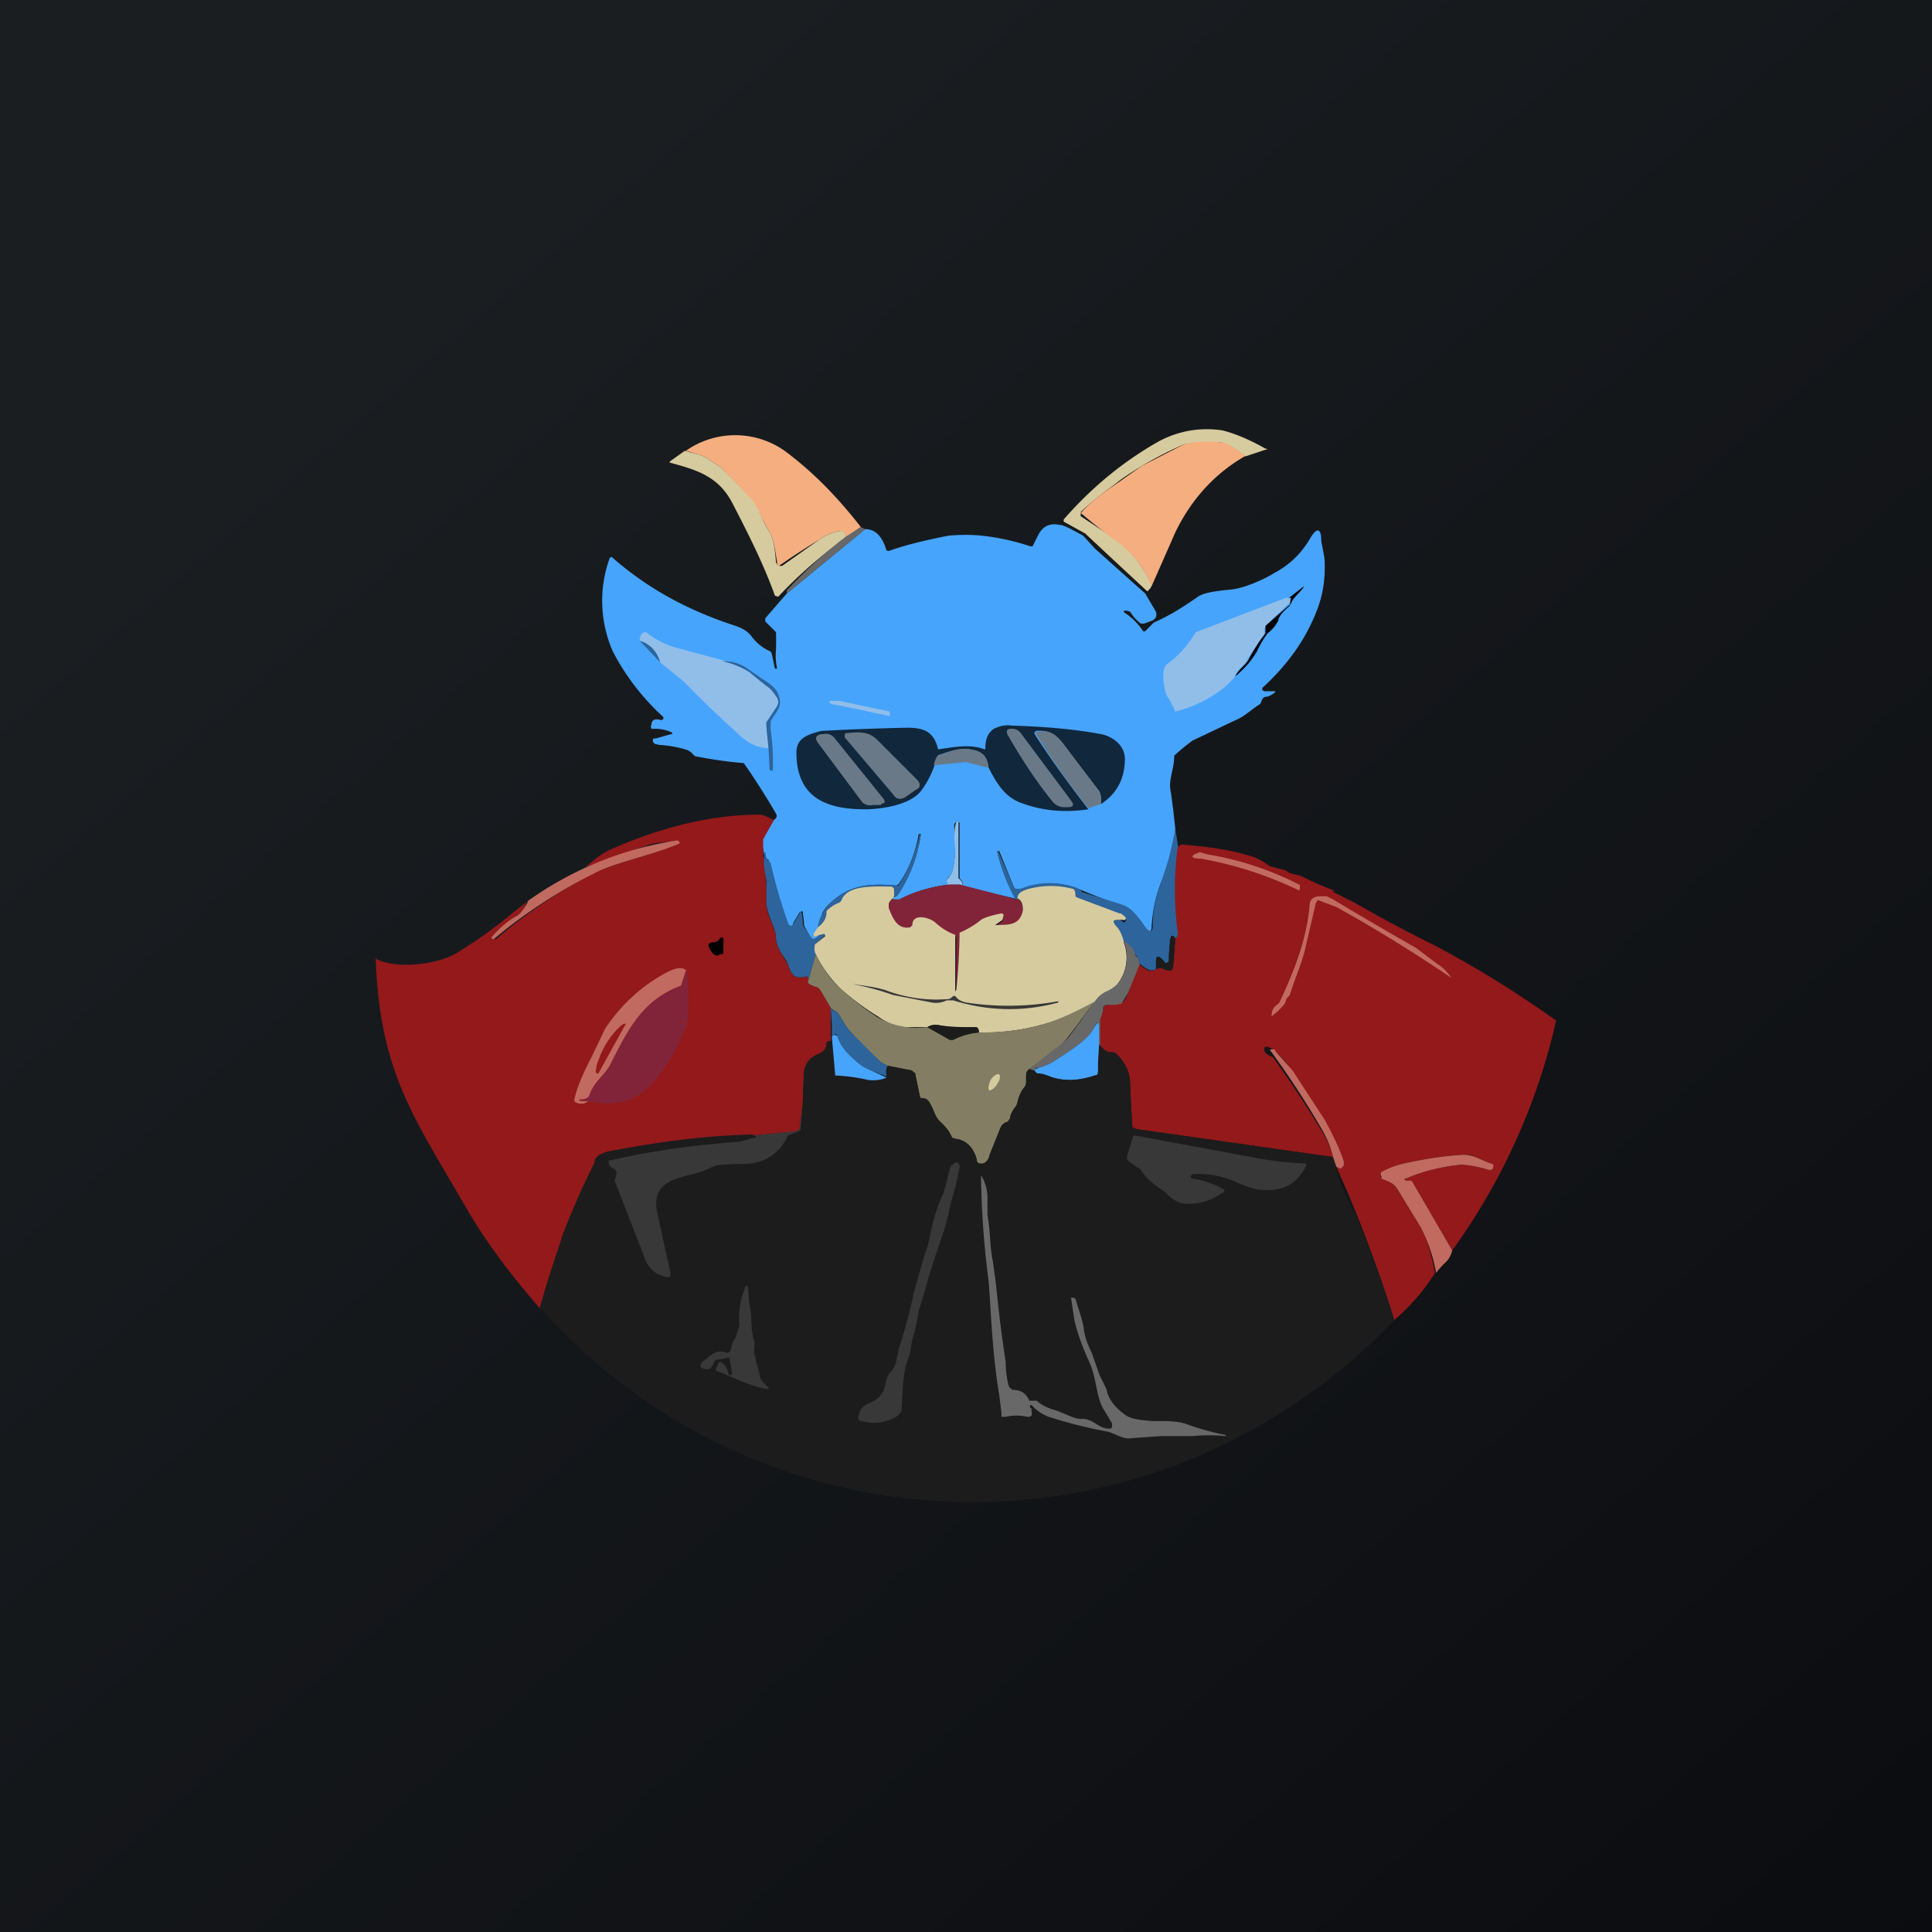 <!-- by TradingView --><svg width="18" height="18" viewBox="0 0 18 18" xmlns="http://www.w3.org/2000/svg"><path fill="url(#a)" d="M0 0h18v18H0z"/><path d="M11.6 4.25c-.06-.05-.16-.12-.24-.13-.07 0-.25 0-.33.02a3.37 3.37 0 0 0-.59.33c-.1.08-.26.19-.37.3v.02a.02.02 0 0 0 0 .02l.3.2c.16.11.28.26.36.44 0 .02-.02.04-.04.06a126.22 126.22 0 0 1-.58-.54l-.2-.11v-.02c.27-.31.57-.55.89-.73.19-.1.39-.13.59-.1.12.03.26.09.4.17.02 0 .02.01 0 .01l-.18.06Z" fill="#D6CB9F"/><path d="m8.02 4.91-.14.1c0-.05-.02-.07-.07-.06a.5.5 0 0 0-.18.08 6.86 6.86 0 0 0-.37.24l-.02-.01v-.02c-.02-.12-.03-.22-.08-.3-.06-.1-.1-.2-.16-.28a15.77 15.77 0 0 0-.29-.31c-.07-.04-.13-.1-.22-.12a1.53 1.53 0 0 0-.1-.03.8.8 0 0 1 .92 0c.27.2.5.44.71.71ZM11.6 4.25c-.28.16-.5.4-.65.71l-.22.5a.94.94 0 0 0-.36-.44 6.24 6.24 0 0 1-.3-.24c.1-.12.27-.23.37-.3l.2-.14.39-.2c.08-.03.26-.03.33-.02.08 0 .18.08.25.13Z" fill="#F5AE7F"/><path d="m6.38 4.2.11.03c.09.02.15.08.22.12a15.84 15.84 0 0 1 .3.31c.06.08.09.19.15.28.05.08.06.18.07.3l.01.02.02.01a.04.04 0 0 0 .03 0l.34-.24a.5.5 0 0 1 .18-.08c.05-.01.07 0 .07.06a4.25 4.25 0 0 0-.63.55l-.03-.01c-.1-.28-.24-.56-.39-.85-.13-.26-.33-.32-.59-.39V4.3l.14-.1Z" fill="#D6CB9F"/><path d="m10.1 5 .1.11.47.42.1.17c.01.04 0 .06-.03.08l-.08.03h-.03a.37.37 0 0 1-.1-.11l-.03-.01h-.03v.01l.01.01a.6.6 0 0 1 .17.17.02.02 0 0 0 .02 0l.08-.08c.16-.07.28-.15.41-.24.07-.05.25-.06.33-.07.13-.02.3-.1.38-.15.15-.08.26-.19.34-.33.06-.1.1-.09.1.03l.03.16c.01.18-.01.34-.08.51-.1.25-.26.48-.5.7v.02l.02.01h.1v.01a.24.24 0 0 1-.07.04c-.04 0-.05.02-.06.05l-.01.02c-.07.04-.15.12-.23.15l-.4.19a2.21 2.21 0 0 0-.17.14c0 .08-.02.14-.03.2a.33.33 0 0 0 0 .15l.02.15.02.18c0 .06 0 .12-.02.17a47.6 47.6 0 0 1-.1.3c-.06.14-.09.29-.1.43 0 .07-.02.07-.06.02-.05-.07-.12-.18-.21-.2a6.88 6.88 0 0 1-.44-.17.71.71 0 0 0-.51.02h-.04a.06.06 0 0 1-.03-.04l-.13-.32h-.02a1.7 1.7 0 0 0 .17.44h-.01l-.51-.12c.04 0 .04-.02 0-.07v-.51a.01.01 0 0 0-.01-.01.01.01 0 0 0-.02 0s-.02.01-.02.03l.01.22a1 1 0 0 1-.03.22l-.02.03a.09.09 0 0 0-.03.05c0 .02 0 .03.03.03-.16.02-.32.06-.47.14h-.06v-.02c.02 0 .04-.02.05-.03a1.39 1.39 0 0 0 .21-.56h-.02c-.03.17-.09.33-.19.47l-.02.01c-.24-.02-.43-.01-.61.16a.3.3 0 0 0-.08.1l-.04.14-.04.06v.02l.06-.02c-.03.03-.05.04-.07.04l-.02-.02-.06-.11v-.03l-.01-.08V8.5a.01.01 0 0 0-.02 0h-.01l-.06.1v.02a.03.03 0 0 1-.04 0l-.01-.01a4.79 4.79 0 0 1-.18-.6c-.02 0-.03-.03-.03-.07l-.01.03-.02-.12v-.03l.11-.18c.03-.02.03-.04.02-.06a6.82 6.82 0 0 0-.3-.47 4.17 4.17 0 0 1-.43-.06c-.03 0-.04-.02-.06-.04l-.03-.02a1.06 1.06 0 0 0-.27-.05l-.04-.01-.01-.01a.03.03 0 0 1 0-.04h.02l.14-.04c.02 0 .02-.01 0-.02a.37.37 0 0 0-.16-.03h-.02a.04.04 0 0 1 0-.04c0-.04.03-.06.09-.04l.02-.01v-.02a2.18 2.18 0 0 1-.47-.61 1.17 1.17 0 0 1-.03-.87.02.02 0 0 1 .02-.01c.34.3.72.5 1.15.64.06.02.12.05.16.11.05.06.1.1.17.13l.01.02.03.14h.02a.59.59 0 0 1-.01-.18 3.37 3.37 0 0 0 0-.16l-.1-.1v-.03l.2-.23.73-.6c.1 0 .16.07.2.2a.02.02 0 0 0 .01 0 .02.02 0 0 0 .02 0c.17-.06.35-.1.55-.14.13-.01.25-.01.38.01.14.02.26.05.38.09h.02l.05-.1c.04-.08.1-.12.2-.1.04 0 .11.04.22.1Z" fill="#46A4FC"/><path d="m8.06 4.93-.73.6V5.5c.17-.18.35-.35.55-.5l.14-.09.04.02Z" fill="#696868"/><path d="M11.51 6.3c.03-.07.1-.1.13-.17a1.76 1.76 0 0 1 .15-.23v-.07l.23-.2V5.6l.01-.03h-.02l.14-.11c.02-.01.02-.01 0 0-.03.06-.1.1-.12.16l-.02.03c-.06.05-.1.1-.1.13a.33.33 0 0 1-.1.12.92.92 0 0 0-.1.17.86.86 0 0 1-.2.23Z" fill="#010101"/><path d="M12 5.57H12l.02.01v.03l-.01.01-.22.21-.01.03v.04s0 .02-.02.03l-.13.2c-.03.07-.1.1-.13.18a.76.76 0 0 1-.2.17c-.11.07-.23.12-.35.15a.94.94 0 0 0-.08-.15c-.02-.04-.06-.24 0-.29.11-.08.2-.18.27-.3l.84-.32ZM6.02 5.89a.8.8 0 0 0 .3.15l.41.11c.12.04.2.08.25.11l.16.13c.05.03.07.07.1.11a.08.08 0 0 1 0 .08l-.1.15v.03l.02.21c-.1 0-.2-.05-.28-.13a11.73 11.73 0 0 1-.51-.49l-.22-.18a.28.28 0 0 0-.19-.2c0-.05.02-.08.06-.08Z" fill="#90BEE9"/><path d="m6.15 6.17-.19-.2c.1.03.16.1.19.2ZM7.16 6.97l-.02-.2v-.04l.1-.15a.08.08 0 0 0 0-.08c-.03-.04-.05-.08-.1-.11a4.3 4.3 0 0 1-.16-.13.82.82 0 0 0-.25-.1c.09 0 .16.02.22.06l.19.13c.06.04.1.08.11.12.05.11-.02.16-.07.25v.08a2.1 2.1 0 0 1 .02.38h-.02l-.01-.01-.01-.2Z" fill="#2D649B"/><path d="M8.29 6.67h-.01l-.47-.1a.45.45 0 0 1-.06-.01l-.02-.01v-.02h.09l.47.1v.04Z" fill="#90BEE9"/><path d="M10.26 7.49c0-.05 0-.08-.02-.12l-.34-.44c-.08-.1-.14-.13-.25-.12l-.01.01a.02.02 0 0 0 0 .02c.16.25.33.48.5.7-.2.03-.4.02-.6-.05-.16-.05-.24-.16-.33-.34-.01-.09-.05-.14-.13-.16-.12-.03-.2 0-.32.04a.04.04 0 0 0-.03.02.86.86 0 0 1-.15.32c-.1.13-.37.17-.52.17-.35 0-.64-.1-.64-.53 0-.14.12-.17.23-.2a24.15 24.15 0 0 1 .8-.03c.15 0 .25.03.29.2h.01c.15-.02.28-.05.42 0a.01.01 0 0 0 .01 0c0-.09.02-.15.08-.19.04-.02.1-.04.16-.03.35.01.63.04.84.08.1.02.22.1.22.23 0 .18-.07.32-.22.42Z" fill="#10273C"/><path d="M9.98 7.46c.03.04.02.06-.03.06h-.04a.14.14 0 0 1-.11-.06c-.17-.21-.3-.42-.41-.61-.02-.04-.01-.06.03-.06h.02a.1.1 0 0 1 .07.04l.47.63ZM10.26 7.49l-.12.04a6.45 6.45 0 0 1-.5-.71h.01c.11-.02.17 0 .25.1l.34.45c.02.04.02.07.02.12ZM8.32 7.4l-.45-.53v-.01c0-.02 0-.03.02-.03.1-.01.2-.02.28.06l.37.37c.04.04.04.08-.01.1l-.1.07c-.04.02-.08.02-.11-.03ZM8.21 7.5h-.08a.1.1 0 0 1-.1-.03l-.41-.55c-.03-.04-.02-.07.03-.08h.02a.1.1 0 0 1 .1.03l.46.57c.02.03.02.04-.02.05ZM9.2 7.15A3.61 3.61 0 0 1 9 7.1l-.3.03a.2.2 0 0 1 .03-.08l.03-.02c.12-.04.2-.07.32-.04.08.02.12.07.13.16Z" fill="#6A7987"/><path d="m7.21 7.64-.1.18v.15a2.42 2.42 0 0 1 .03.45c0 .12.09.21.09.33 0 .06.06.15.09.2.05.08.04.18.18.15.02 0 .04 0 .03.04 0 .02.02.04.09.06l.02.02.1.17v.32l-.02-.01h-.01v.01c-.01.07-.04.1-.1.12-.07.03-.1.08-.12.16l-.01.28-.03.24-.01.02-.02.01-.41.04c-.45 0-.88.06-1.35.15-.06.02-.11.04-.12.1-.01.06-.03.1-.06.16l-.06.1a7.25 7.25 0 0 0-.39 1.1c-.26-.3-.5-.61-.7-.96-.5-.86-.79-1.26-.83-2.3.16.1.6.07.8-.08a3.88 3.88 0 0 0 .47-.34l.14-.11c-.03.07-.06.11-.09.13a1.17 1.17 0 0 0-.24.2v.01l.02.01h.02c.28-.24.58-.44.9-.61.2-.1.52-.16.8-.28v-.02c-.15 0-.25.02-.3.04l-.57.2c.08-.06.15-.13.25-.17.43-.19.9-.32 1.38-.32.03 0 .07.02.13.05Z" fill="#93191B"/><path d="M8.93 8.25h-.08c-.02 0-.03-.02-.03-.04s.02-.03.03-.05l.02-.03a1 1 0 0 0 .03-.22.72.72 0 0 1 0-.22l.01-.03a.01.01 0 0 1 .02 0v.52c.05.05.05.07 0 .07Z" fill="#90BEE9"/><path d="M10.98 7.9a3.07 3.07 0 0 0 0 .77c0 .03 0 .06-.03.07l-.02-.02h-.02v.02a.9.9 0 0 0-.02.2v.02l-.02.01h-.02a.32.32 0 0 0-.02-.03c-.04-.04-.06-.04-.06.03v.06c-.05.03-.1-.01-.15-.05l-.02-.06a.34.34 0 0 1-.04-.05.2.2 0 0 0-.1-.1.36.36 0 0 0-.06-.13c-.04-.05-.03-.07.03-.07 0 0 .02 0 .03.02a.02.02 0 0 0 .02 0c.02-.02.01-.04-.03-.07a.2.2 0 0 1-.01 0l-.4-.15h-.02v-.02c0-.03-.01-.05-.04-.06h-.02a.8.8 0 0 0-.37 0c-.07.02-.1.04-.11.09h-.03v-.02a1.7 1.7 0 0 1-.16-.43h.01l.14.32c0 .02.01.03.03.03h.04a.71.71 0 0 1 .51-.01c.03.01.05.02.06.04l.03.01.35.11c.09.03.16.14.21.21.04.05.07.05.07-.02 0-.14.03-.29.09-.43a3.2 3.2 0 0 0 .12-.47l.03.19ZM8.33 8.36v-.07l-.02-.02c-.16 0-.42-.02-.47.13l-.02.02a.29.29 0 0 0-.1.06l-.02.03c0 .06-.03.1-.08.14 0-.05.02-.1.04-.13a.3.3 0 0 1 .08-.11c.18-.17.37-.18.61-.16h.02c.1-.15.16-.31.2-.48 0 0 0-.01 0 0h.01c-.03.2-.1.4-.21.56l-.04.03Z" fill="#2D649B"/><path d="M4.91 8.4a3.21 3.21 0 0 1 1.4-.57l.02.01v.02c-.29.12-.62.18-.8.28a4.77 4.77 0 0 0-.93.61h-.01l-.01-.01a.01.01 0 0 1 0-.01c.07-.08.15-.15.24-.2.03-.02.06-.06.1-.13Z" fill="#C16A60"/><path d="M14.5 9.5a5.86 5.86 0 0 1-.97 2.15l-.36-.62-.02-.02a.17.17 0 0 0-.05-.01c-.02 0-.02-.01 0-.02.16-.07.33-.11.52-.13.03 0 .12.01.25.05.02 0 .04 0 .04-.02s0-.04-.02-.04c-.09-.03-.18-.1-.27-.08-.18.01-.36.04-.54.08a.8.8 0 0 0-.2.08.03.03 0 0 0-.02.03v.01l.01.01c.07.04.1.05.15.11l.22.36c.04.07.09.21.13.42-.1.16-.22.3-.38.44a12.41 12.41 0 0 0-.54-1.43l.04.02.03-.03v-.04a1.91 1.91 0 0 0-.19-.39l-.3-.46c-.02-.04-.07-.1-.15-.18a.26.26 0 0 0-.08-.04l-.02.01v.03l.01.02a.3.3 0 0 0 .07.04c.16.22.31.45.45.68.05.08.09.17.11.25l-1.83-.26a.06.06 0 0 1-.04-.02 15.75 15.75 0 0 1-.02-.37.4.4 0 0 0-.14-.32h-.03c-.04 0-.08-.03-.12-.08l.01-.23c0-.04.03-.07.03-.1 0-.02.01-.04.05-.04a.3.3 0 0 0 .12-.02c.02 0 .04-.04.06-.09l.1-.27c.05.04.1.09.16.05.05-.03.07 0 .11.01a.04.04 0 0 0 .03 0 .04.04 0 0 0 .02-.03l.02-.27c.02-.01.03-.04.02-.07a3.07 3.07 0 0 1 0-.76c.01-.03.03-.05.06-.04.24.02.44.05.6.1.05.01.12.04.2.1l.15.04c.04.04.1.03.16.06a2.45 2.45 0 0 0 .3.13c.01 0 .01 0 0 0h-.02v.01l.2.1a13.08 13.08 0 0 0 .75.4 10.07 10.07 0 0 1 1.13.7Z" fill="#93191B"/><path d="m7.64 8.71.04-.01c.01 0 .02.01 0 .02l-.09.08v.02l.01.07-.07.25c0-.03 0-.05-.03-.04-.14.03-.13-.07-.18-.16-.03-.04-.09-.13-.09-.2 0-.1-.08-.2-.09-.32V8.2c-.02-.1-.03-.18-.02-.23v-.03h.01c0 .04 0 .06.03.08l.02.02a4.8 4.8 0 0 0 .17.58.03.03 0 0 0 .03 0l.01-.01.06-.1V8.5h.02l.01.09v.03l.07.1c0 .02.01.02.02.03.02 0 .04-.01.07-.04Z" fill="#2D649B"/><path d="M12.1 8.24h.01v.04a.02.02 0 0 1 0 .01.02.02 0 0 1-.02 0 3.51 3.51 0 0 0-.9-.29c-.1 0-.11-.03-.01-.06l.07.02a2.9 2.9 0 0 1 .85.28Z" fill="#C16A60"/><path d="M8.85 8.24h.09l.5.13c.02.02.03.02.04 0 .04.03.05.07.05.12-.03.16-.15.13-.26.14a.3.3 0 0 0 .07-.05l.01-.04c0-.01-.01-.02-.03-.02-.1.02-.15.04-.18.06a1.06 1.06 0 0 1-.2.14v.01a6.11 6.11 0 0 1-.03.5c0 .02 0 .02 0 0v-.5l-.01-.01a.55.55 0 0 1-.18-.11c-.05-.05-.21-.1-.22.02l-.02.02c-.12.02-.16-.08-.2-.18v-.04c0-.02.02-.04.04-.05h.06c.15-.08.31-.12.47-.14Z" fill="#822439"/><path d="M10.47 8.78a.4.4 0 0 1-.06.39.33.33 0 0 1-.1.07.28.28 0 0 0-.11.1 2.06 2.06 0 0 1-1.08.28c0-.03-.01-.05-.03-.05-.12 0-.23 0-.35-.02-.04 0-.07 0-.1.02H8.4a.59.59 0 0 1-.22-.1 2.36 2.36 0 0 1-.35-.26 1.14 1.14 0 0 1-.23-.32.11.11 0 0 1-.01-.07V8.8l.1-.08-.01-.02-.04.01-.06.02V8.7l.04-.06c.05-.04.08-.08.08-.14 0 0 0-.02.02-.03a.29.29 0 0 1 .1-.06l.02-.02c.05-.15.31-.13.47-.13l.02.02v.07l-.01.02a.11.11 0 0 0-.04.05v.04c.04.1.08.2.2.18l.02-.02c0-.12.17-.07.22-.02a.55.55 0 0 0 .18.11v.51c0 .02 0 .02.01 0a6.1 6.1 0 0 0 .03-.53c.07-.03.14-.07.2-.12.03-.02.09-.04.19-.06 0 0 .02 0 .02.02l-.01.04-.07.05c.1-.01.23.02.26-.14 0-.05-.01-.09-.05-.11 0-.05.04-.07.11-.09a.8.8 0 0 1 .4 0c.02 0 .03.03.03.06v.01l.01.01.4.15h.01c.05.03.06.05.04.06a.02.02 0 0 1-.02 0 .13.13 0 0 0-.03 0c-.06 0-.07.01-.03.06.03.03.05.07.07.14Z" fill="#D6CB9F"/><path d="M13.28 8.95c-.2-.13-.47-.3-.83-.5l-.16-.06a.03.03 0 0 0-.02 0v.01l-.01.01-.1.43c-.03.13-.09.26-.14.42l-.01.02c-.03.02-.03.05-.04.07a.57.57 0 0 1-.1.1c-.02.02-.03.02-.02-.01 0-.03.02-.06.05-.08l.02-.02c.14-.3.25-.58.28-.89 0-.11.08-.1.16-.1l.06.03a39.84 39.84 0 0 0 .77.45l.2.15a.4.4 0 0 1 .13.13 7.12 7.12 0 0 0-.24-.16Z" fill="#C16A60"/><path d="m10.95 8.74-.02.27a.04.04 0 0 1-.02.03.04.04 0 0 1-.03 0c-.04 0-.06-.04-.11-.01v-.06c0-.07.02-.07.06-.03l.02.02c0 .01.01.02.02.01h.01l.01-.02.01-.2.01-.02.02-.01.02.02Z" fill="#1C1C1C"/><path d="M6.7 8.9a.05.05 0 0 1-.06-.02.17.17 0 0 1-.04-.07.03.03 0 0 1 .01-.02.03.03 0 0 1 .02-.01c.04 0 .06-.01.07-.03l.01-.01a.02.02 0 0 1 .03 0v.13c0 .01 0 .02-.02.02H6.7Z" fill="#010101"/><path d="m10.62 8.98-.11.27-.06.1a.3.3 0 0 1-.12.01c-.04 0-.06.02-.05.05l-.03.09v.23l-.01.17v-.3c0-.09-.01-.1-.05-.02-.05.1-.19.19-.36.3a.52.52 0 0 1-.16.07h-.02v.03l-.06-.02.24-.2a.5.5 0 0 0 .13-.1l.24-.33a.28.28 0 0 1 .1-.09.33.33 0 0 0 .11-.07.4.4 0 0 0 .06-.4.2.2 0 0 1 .1.1c0 .02.01.04.03.05l.02.06Z" fill="#696868"/><path d="m8.64 9.57.2.11h.04a.64.64 0 0 1 .24-.06c.2 0 .38-.02.54-.06.16-.04.34-.12.54-.23l-.24.32a.5.5 0 0 1-.13.12l-.24.19-.03.06v.1a.3.3 0 0 0-.08.15l-.01.03a.27.27 0 0 0-.06.12l-.02.03c-.03.01-.05.02-.07.06l-.1.25c0 .04-.03.07-.06.08a.05.05 0 0 1-.06-.02v-.02c-.03-.11-.1-.18-.2-.19l-.03-.01a.45.45 0 0 0-.1-.14c-.06-.05-.06-.1-.1-.17-.02-.04-.04-.06-.08-.05h-.01l-.01-.03-.04-.19c0-.01 0-.03-.02-.03a.06.06 0 0 0-.03-.02l-.2-.04a.2.2 0 0 1-.08-.04 5 5 0 0 1-.26-.26c-.06-.06-.08-.11-.12-.17l-.02-.03a.17.17 0 0 1-.06-.04l-.1-.17-.02-.02c-.07-.02-.1-.04-.09-.06l.07-.25c.07.14.14.24.23.32.1.09.21.18.35.27.07.04.15.07.22.08.08.02.16.02.24.01Z" fill="#837E63"/><path d="m6.4 9.04-.05.13v.01l-.02.01c-.34.13-.48.4-.64.73-.06.1-.16.16-.2.29 0 0 0 .02-.02.02a.13.13 0 0 1-.07.01v.01h.09c-.04.04-.08.04-.13.02l-.01-.02c.03-.15.12-.32.17-.42l.12-.25c.15-.22.33-.39.57-.52.1-.05.15-.05.18-.02Z" fill="#C16A60"/><path d="M6.4 9.04c.02.22.02.38 0 .5-.1.27-.32.68-.62.73a.82.82 0 0 1-.3-.01H5.4v-.01c.03 0 .05 0 .07-.02l.02-.02c.04-.13.14-.18.2-.3.16-.32.3-.59.64-.72h.01l.01-.02.04-.13Z" fill="#822439"/><path d="M8.82 9.32a.22.22 0 0 1-.14.02l-.36-.07a2.46 2.46 0 0 0-.37-.1h.01c.13.02.23.03.33.07.18.06.35.08.51.07.04 0 .05 0 .08-.03h.02c.03.04.06.05.1.06a2.6 2.6 0 0 0 .85-.01h.01v.01c-.33.09-.66.08-.98-.02h-.06Z" fill="#393838"/><path d="M8.28 9.93c-.02 0-.03.04-.02.1l-.15-.06a.4.4 0 0 1-.13-.08c-.08-.07-.15-.14-.18-.24 0-.01-.02-.02-.03-.01l-.02.02v-.11l-.01-.16c.01.02.03.03.06.04l.02.03c.04.06.06.11.12.17l.26.26a.2.2 0 0 0 .08.04Z" fill="#2D649B"/><path d="m10.24 9.9-.01.09c0 .02-.01.03-.03.03a.63.63 0 0 1-.39.02L9.66 10l-.02-.02.01-.02.02-.01a.52.52 0 0 0 .16-.07c.17-.11.31-.2.36-.3.04-.07.05-.07.05.01v.31Z" fill="#46A4FC"/><path d="M5.57 10c0 .01 0 .01 0 0-.01 0-.02 0-.02-.02l.01-.06.03-.08a.78.78 0 0 1 .16-.25c.04-.04.06-.06.08-.05l-.26.47Z" fill="#93191B"/><path d="m7.75 9.66.03.34v.02l.03.01.27.03c.05.01.11 0 .18-.02 0-.07 0-.1.02-.1l.2.03c.01 0 .02 0 .03.02l.02.03.04.2v.01h.02c.04 0 .06.02.08.06.04.07.04.12.1.17.04.04.08.08.1.14l.03.01c.1.01.17.08.2.2a.05.05 0 0 0 .02.03h.04c.03-.01.05-.04.06-.08l.1-.25c.02-.04.04-.05.07-.06l.02-.03c0-.04.03-.08.06-.12l.01-.03a.3.3 0 0 1 .07-.15l.01-.03v-.07c0-.02 0-.04.03-.06l.05.02.02.02c.06 0 .1.02.15.04.13.04.26.02.39-.02.02 0 .03-.01.03-.03V9.9l.01-.17c.04.05.08.08.12.07l.03.01c.1.09.14.18.14.32a16.23 16.23 0 0 0 .02.37l.04.02 1.83.26.03.1c.02.09.05.18.09.26l.1.2c.13.31.25.63.35.96a5.53 5.53 0 0 1-2.06 1.36 5.38 5.38 0 0 1-5.9-1.48c.08-.22.14-.45.21-.67a7.32 7.32 0 0 1 .3-.68c0-.06.06-.08.12-.1.47-.09.9-.15 1.35-.16l.02.01c.02 0 .02.01 0 .02a.94.94 0 0 1-.18.04 9.1 9.1 0 0 0-1.18.18c0 .03.01.05.05.07.03.01.03.03.02.06l-.01.04a.02.02 0 0 0 0 .02l.28.72c.03.06.07.1.12.14l.05.02c.06.02.08 0 .06-.06-.05-.2-.1-.38-.12-.55-.05-.3.23-.3.43-.37l.12-.05c.1-.03.22 0 .32-.02.16-.03.28-.11.34-.24 0-.01 0-.02.02-.02l.09-.04.02-.03.02-.24.01-.28c.01-.08.05-.13.11-.16.07-.03.1-.05.1-.12l.02-.01h.02c0 .01 0 .01 0 0v-.15.1Z" fill="#1C1C1C"/><path d="M9.12 9.62a.64.64 0 0 0-.24.07h-.03l-.21-.12a.13.13 0 0 1 .1-.02c.12.03.23.02.35.02.02 0 .03.02.03.05Z" fill="#1C1C1C"/><path d="M8.26 10.04a.32.32 0 0 1-.18.02 1.72 1.72 0 0 0-.3-.04V10l-.03-.34.02-.02.03.01c.03.1.1.17.18.24a.4.4 0 0 0 .13.08l.15.07Z" fill="#46A4FC"/><path d="m11.88 9.79.16.18.3.46c.06.11.13.24.18.39v.04l-.03.03-.04-.02-.03-.09a.95.95 0 0 0-.1-.25 8.28 8.28 0 0 0-.49-.75.1.1 0 0 1 .05 0Z" fill="#C16A60"/><path d="M9.23 10.06c-.02.05-.03.09-.01.1.01 0 .05-.02.07-.06.03-.04.03-.08.02-.09-.02-.01-.05.01-.08.05Z" fill="#D6CB9F"/><path d="m7.48 10.27-.02.24c0 .01 0 .02-.02.03l-.1.04a.04.04 0 0 0-.01.02.42.42 0 0 1-.34.24c-.1.01-.22 0-.32.02l-.12.05c-.2.07-.48.07-.43.37l.12.55c.02.07 0 .08-.06.06l-.05-.02a.25.25 0 0 1-.12-.14l-.28-.72a.02.02 0 0 1 0-.02l.01-.04c.01-.03 0-.05-.02-.06-.04-.02-.05-.04-.05-.07v-.01h.02c.39-.09.78-.14 1.16-.17.06 0 .13-.03.18-.04.02 0 .02-.01 0-.02h-.02l.4-.04.03-.01.01-.02.03-.24ZM10.6 10.88l-.07-.05c-.03-.02-.03-.03-.03-.06l.06-.19h.02l1.08.2a3.24 3.24 0 0 0 .51.06.03.03 0 0 1 0 .02c-.1.2-.26.25-.46.22a.95.95 0 0 1-.2-.07.84.84 0 0 0-.4-.07l-.02.02.01.02a.8.8 0 0 1 .3.1.02.02 0 0 1 0 .03h-.01a.51.51 0 0 1-.38.1.31.31 0 0 1-.15-.1c-.07-.05-.17-.11-.23-.21l-.02-.02Z" fill="#393838"/><path d="M13.53 11.65a.24.24 0 0 1-.05.1.74.74 0 0 0-.1.11 1.53 1.53 0 0 0-.14-.42l-.22-.36c-.04-.06-.08-.07-.15-.1v-.02a.03.03 0 0 1 0-.04.8.8 0 0 1 .21-.08c.18-.04.36-.07.54-.08.1-.01.18.05.27.08.02 0 .03.02.02.04 0 .02-.02.02-.04.02a1.1 1.1 0 0 0-.25-.05c-.19.02-.36.06-.52.13-.02 0-.02.01 0 .02h.05l.02.03.36.62Z" fill="#C16A60"/><path d="M8.13 13.06c.05-.03.07-.05.1-.1.03-.07.02-.13.07-.18.05-.05.06-.15.07-.2a5.45 5.45 0 0 0 .15-.56l.1-.35c.03-.06.04-.14.06-.23.03-.12.06-.22.1-.3.04-.1.05-.2.08-.28l.03-.02.01-.01a.03.03 0 0 1 .03.01.04.04 0 0 1 .01.04l-.03.14c-.02.1-.06.19-.07.28l-.04.15a24.1 24.1 0 0 0-.14.42l-.07.25c-.04.09-.04.19-.07.29-.03.08-.03.18-.06.25-.05.14-.05.28-.06.47 0 .03-.03.06-.07.08a.4.4 0 0 1-.3.03c-.03 0-.04-.02-.03-.05.02-.08.05-.1.13-.13Z" fill="#393838"/><path d="M9.61 13.12v.03a.05.05 0 0 1 0 .04l-.02.01h-.02a.45.45 0 0 0-.2 0h-.04v-.04L9.31 13c-.07-.41-.08-.86-.1-1.07a8.28 8.28 0 0 1-.07-.98.4.4 0 0 1 .06.2v.17c.03.17.02.29.05.43l.03.22a12.96 12.96 0 0 0 .09.72c0 .08.01.16.03.23l.02.02.02.01c.07 0 .12.03.15.1h.07c.04.04.09.06.14.08.09.02.2.09.27.09.11-.01.16.09.26.09h.02a.03.03 0 0 0 .01-.03v-.02l-.09-.15c-.04-.08-.05-.18-.08-.3a.79.79 0 0 0-.05-.14c-.05-.11-.1-.24-.13-.37l-.03-.2v-.01h.02l.02.01c.03.11.07.2.08.3.01.06.03.12.07.2l.06.17c.02.07.06.12.08.18.02.1.1.18.17.23.07.05.17.05.25.06h.1c.1 0 .18.01.23.03a2.45 2.45 0 0 0 .36.1v.01a1.56 1.56 0 0 0-.31 0h-.3l-.28.02c-.06.01-.14-.04-.2-.06a4.4 4.4 0 0 1-.56-.14.4.4 0 0 1-.15-.1c-.02-.02-.03-.01-.02.02Z" fill="#696868"/><path d="m6.78 12.65-.1.02a.03.03 0 0 0-.03.03c-.02.05-.05.07-.1.05l-.02-.01a.03.03 0 0 1 0-.03l.01-.02c.09-.06.12-.12.22-.09a.04.04 0 0 0 .03 0 .04.04 0 0 0 .02-.03c.01-.04.01-.06.04-.1l.04-.12a.7.7 0 0 1 .06-.37h.01l.01.01V12l.01.14c.03.12.01.22.04.33.02.06 0 .1.01.15l.05.2c0 .03.03.06.07.1h.01v.02h-.02c-.17-.03-.33-.12-.47-.17v-.02l.03-.06h.02c.03.02.06.06.07.12h.03v-.02l-.02-.12c0-.02-.01-.02-.02-.02Z" fill="#393838"/><defs><linearGradient id="a" x1="3.35" y1="3.12" x2="21.9" y2="24.43" gradientUnits="userSpaceOnUse"><stop stop-color="#1A1E21"/><stop offset="1" stop-color="#06060A"/></linearGradient></defs></svg>